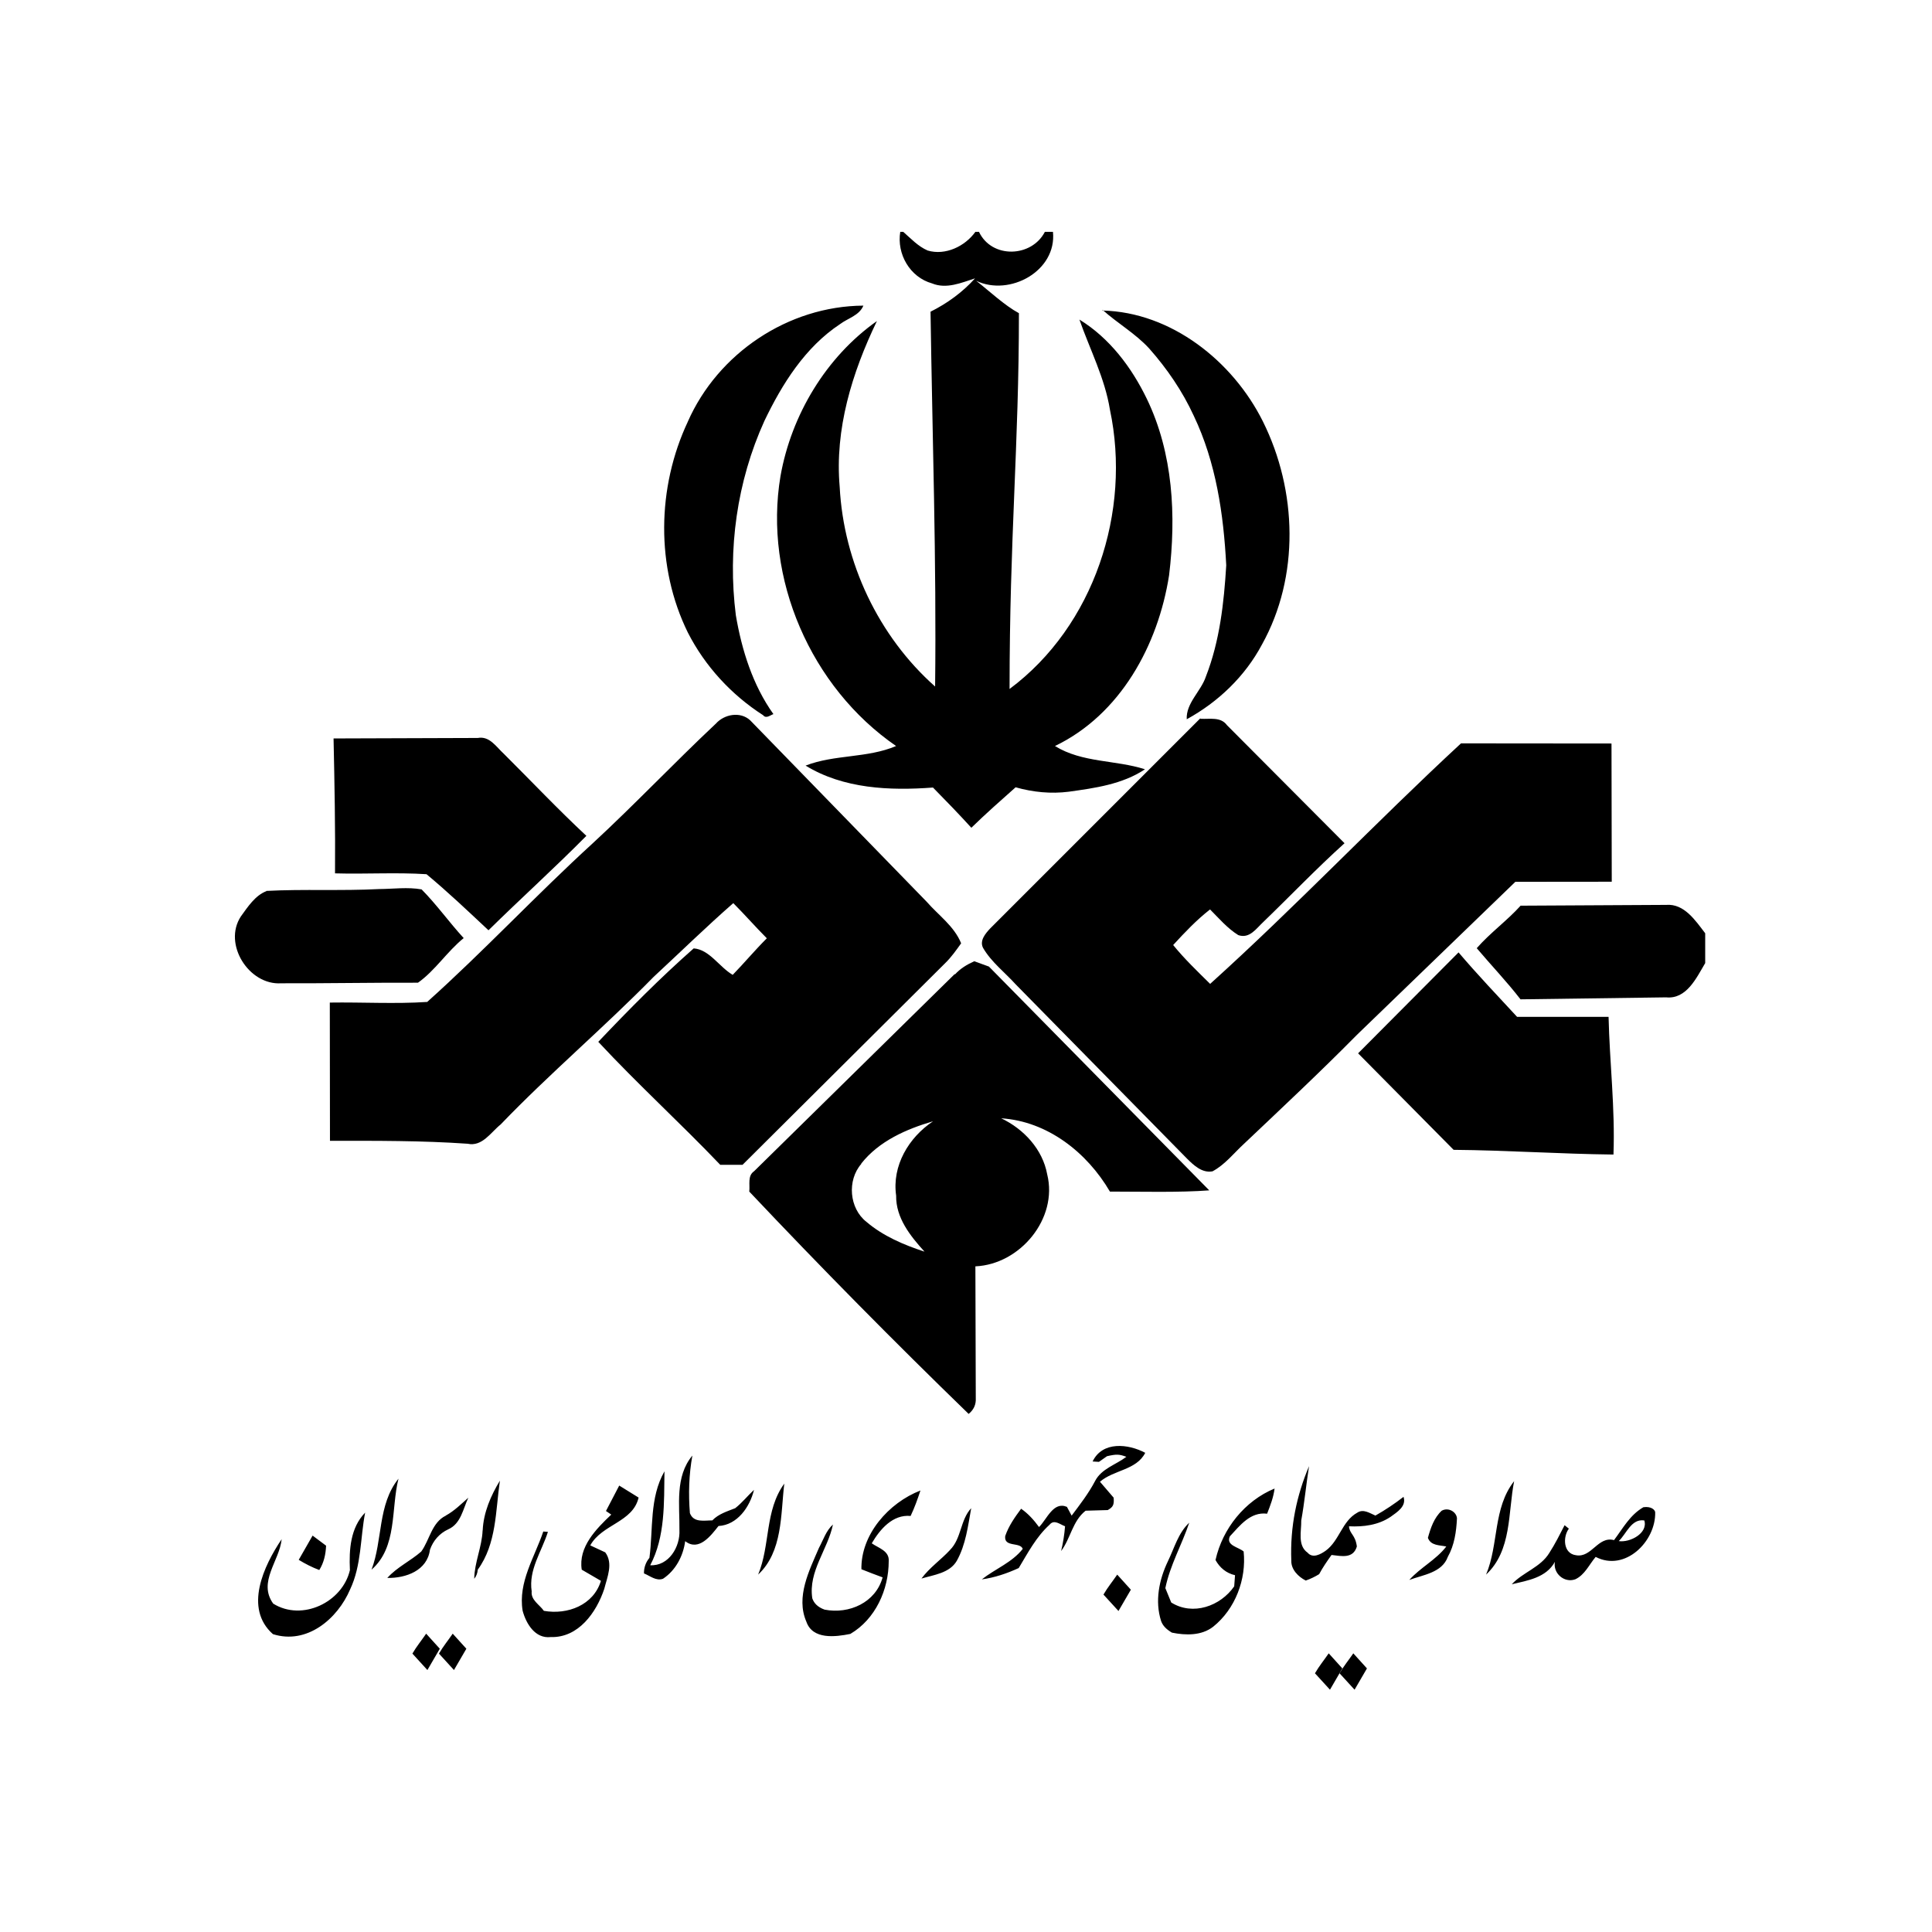 <?xml version="1.0" encoding="UTF-8"?> <svg xmlns="http://www.w3.org/2000/svg" width="100" height="100" viewBox="0 0 100 100" fill="none"><g clip-path="url(#clip0_9871_723)"><path d="M46.624 12H46.751C47.148 12.348 47.52 12.753 48.016 12.967C48.933 13.24 49.951 12.748 50.486 12H50.672C51.334 13.4 53.396 13.329 54.083 12H54.501C54.709 14.024 52.26 15.36 50.529 14.535C51.216 15.07 51.98 15.798 52.739 16.211C52.739 23.11 52.255 27.794 52.255 35.661C56.634 32.402 58.569 26.47 57.449 21.201C57.187 19.571 56.415 18.095 55.87 16.541C57.428 17.494 58.569 19.011 59.358 20.64C60.723 23.466 60.886 26.7 60.511 29.78C59.944 33.395 57.991 36.985 54.605 38.614C56.02 39.49 57.736 39.327 59.264 39.818C58.093 40.597 56.667 40.791 55.318 40.979C54.401 41.096 53.469 41.005 52.568 40.75C51.792 41.438 51.015 42.125 50.277 42.845C49.628 42.133 48.963 41.445 48.291 40.763C46.051 40.931 43.658 40.829 41.697 39.627C43.205 39.042 44.88 39.251 46.382 38.614C41.977 35.585 39.508 29.933 40.399 24.637C40.959 21.48 42.757 18.476 45.389 16.618C44.101 19.291 43.2 22.219 43.462 25.198C43.665 29.118 45.473 32.937 48.401 35.534C48.477 29.067 48.258 22.601 48.164 16.134C49.029 15.701 49.819 15.129 50.468 14.408C49.755 14.637 48.986 14.976 48.24 14.668C47.095 14.347 46.407 13.145 46.598 11.995L46.624 12ZM35.6 21.827C37.158 18.288 40.794 15.844 44.689 15.819C44.475 16.333 43.895 16.465 43.485 16.773C41.672 17.97 40.48 19.879 39.564 21.789C38.143 24.92 37.655 28.433 38.087 31.845C38.393 33.647 38.961 35.46 40.032 36.962C39.864 37.018 39.656 37.217 39.498 37.018C37.861 35.967 36.494 34.487 35.603 32.741C33.938 29.355 33.999 25.231 35.605 21.819L35.6 21.827ZM57.062 16.073C60.626 16.157 63.808 18.695 65.361 21.801C67.151 25.391 67.276 29.846 65.32 33.359C64.44 35.014 63.05 36.338 61.425 37.229C61.382 36.389 62.164 35.783 62.418 35.014C63.136 33.176 63.352 31.195 63.47 29.261C63.332 26.613 62.943 23.94 61.789 21.521C61.204 20.248 60.407 19.082 59.478 18.033C58.765 17.259 57.843 16.735 57.067 16.038L57.062 16.073ZM37.051 37.458C37.484 36.967 38.316 36.812 38.826 37.28L47.965 46.674C48.576 47.377 49.391 47.937 49.748 48.826C49.493 49.182 49.238 49.546 48.923 49.852L38.434 60.29H37.28C35.218 58.131 33.003 56.114 30.967 53.925C32.55 52.255 34.174 50.615 35.906 49.088C36.725 49.149 37.23 50.055 37.925 50.458C38.52 49.846 39.055 49.202 39.691 48.566C39.101 47.975 38.538 47.329 37.955 46.746C36.55 47.975 35.206 49.291 33.831 50.564C31.259 53.187 28.459 55.554 25.913 58.202C25.404 58.609 24.961 59.363 24.207 59.2C21.84 59.035 19.472 59.047 17.079 59.047L17.071 51.893C18.752 51.868 20.457 51.97 22.112 51.86C25.065 49.213 27.764 46.31 30.692 43.637C32.856 41.636 34.892 39.487 37.031 37.476L37.051 37.458ZM62.153 37.204C62.619 37.229 63.184 37.092 63.508 37.535L69.593 43.645C68.141 44.953 66.792 46.369 65.392 47.718C65.025 48.057 64.679 48.604 64.093 48.401C63.528 48.049 63.093 47.535 62.632 47.072C61.934 47.616 61.321 48.263 60.723 48.915C61.308 49.635 61.98 50.277 62.637 50.926C67.092 46.904 71.217 42.55 75.621 38.477L83.411 38.484L83.424 45.638L78.434 45.643L70.237 53.561C68.34 55.483 66.367 57.329 64.406 59.187C63.867 59.679 63.409 60.282 62.759 60.628C62.22 60.73 61.782 60.31 61.435 59.966L52.576 50.954C52.008 50.325 51.308 49.798 50.88 49.057C50.694 48.681 51.008 48.319 51.249 48.059L62.12 37.188L62.153 37.204ZM17.27 38.222L24.729 38.197C25.34 38.082 25.686 38.66 26.073 39.011C27.499 40.429 28.874 41.888 30.351 43.263C28.703 44.93 26.965 46.496 25.284 48.151C24.228 47.163 23.181 46.165 22.076 45.249C20.503 45.147 18.92 45.251 17.341 45.205C17.359 42.884 17.316 40.572 17.265 38.23L17.27 38.222ZM13.777 46.114C15.725 46.012 17.672 46.119 19.633 46.017C20.361 46.012 21.099 45.906 21.822 46.035C22.604 46.825 23.248 47.736 24.001 48.556C23.143 49.248 22.517 50.244 21.634 50.865C19.273 50.857 16.898 50.903 14.556 50.895C12.886 51.007 11.526 48.866 12.468 47.433C12.825 46.942 13.207 46.346 13.792 46.124L13.777 46.114ZM78.701 46.878L86.237 46.837C87.179 46.761 87.757 47.652 88.261 48.306V49.849C87.808 50.613 87.299 51.728 86.237 51.623L78.701 51.725C77.989 50.804 77.189 49.969 76.436 49.078C77.133 48.281 78.004 47.657 78.714 46.87L78.701 46.878Z" fill="black"></path><path d="M70.3 54.515L75.494 49.296C76.466 50.441 77.505 51.529 78.523 52.631H83.259C83.315 55.011 83.602 57.366 83.513 59.759C80.764 59.729 77.989 59.538 75.239 59.515L70.3 54.525V54.515ZM49.424 50.441C49.699 50.136 50.053 49.922 50.427 49.754L51.186 50.029L62.591 61.613C61.026 61.731 59.078 61.676 57.449 61.676C56.265 59.65 54.215 58.036 51.822 57.883C52.993 58.438 53.966 59.487 54.203 60.785C54.77 63.072 52.802 65.444 50.486 65.546L50.506 72.369C50.524 72.695 50.404 72.967 50.137 73.184C46.268 69.432 42.482 65.595 38.782 61.676C38.826 61.315 38.681 60.862 39.032 60.622L49.419 50.413M44.582 60.241C43.836 61.093 43.956 62.547 44.849 63.245C45.715 63.983 46.784 64.436 47.853 64.785C47.12 63.978 46.364 63.036 46.384 61.883C46.163 60.34 47.031 58.879 48.294 58.038C46.909 58.441 45.493 59.064 44.577 60.228L44.582 60.241ZM56.553 75.646C57.062 74.584 58.398 74.729 59.277 75.198C58.818 76.099 57.647 76.078 56.934 76.695L57.642 77.519C57.675 77.894 57.608 78.008 57.337 78.161L56.191 78.194C55.511 78.729 55.42 79.62 54.923 80.282C55.025 79.86 55.093 79.431 55.127 78.999C54.862 78.904 54.562 78.622 54.322 78.922C53.635 79.546 53.202 80.378 52.729 81.162C52.118 81.442 51.481 81.659 50.819 81.748C51.512 81.203 52.382 80.877 52.937 80.17C52.805 79.798 51.957 80.106 52.029 79.508C52.207 78.983 52.528 78.53 52.853 78.092C53.222 78.347 53.515 78.678 53.78 79.039C54.187 78.642 54.518 77.695 55.224 77.995L55.468 78.449C55.901 77.871 56.346 77.298 56.682 76.656C57.013 76.015 57.759 75.816 58.301 75.404C57.93 75.268 57.8 75.259 57.298 75.373L56.881 75.666L56.553 75.646ZM35.167 79.21C35.185 77.899 34.928 76.435 35.837 75.34C35.659 76.318 35.628 77.326 35.709 78.319C35.901 78.828 36.448 78.695 36.87 78.695C37.194 78.359 37.634 78.23 38.054 78.064C38.411 77.784 38.696 77.423 39.027 77.115C38.813 77.998 38.169 78.932 37.189 78.986C36.789 79.495 36.165 80.32 35.465 79.77C35.363 80.539 34.974 81.28 34.319 81.715C33.963 81.85 33.642 81.562 33.332 81.44C33.325 81.146 33.425 80.86 33.614 80.635C33.813 79.141 33.609 77.529 34.393 76.155C34.368 77.784 34.437 79.541 33.655 81.017C34.617 81.068 35.213 80.06 35.167 79.197V79.21ZM67.754 75.9C67.607 76.832 67.52 77.771 67.352 78.701C67.365 79.253 67.148 79.991 67.683 80.368C67.95 80.681 68.365 80.445 68.625 80.259C69.33 79.739 69.465 78.731 70.249 78.298C70.565 78.085 70.893 78.319 71.191 78.446C71.7 78.158 72.186 77.834 72.647 77.476C72.808 77.967 72.317 78.265 71.975 78.512C71.339 78.94 70.575 79.037 69.824 79.001C69.844 79.388 70.155 79.434 70.231 80.045C70.04 80.692 69.437 80.544 68.92 80.485C68.691 80.803 68.467 81.129 68.279 81.478C68.06 81.613 67.828 81.725 67.586 81.809C67.204 81.618 66.823 81.239 66.838 80.781C66.769 79.014 67.118 77.395 67.754 75.892V75.9ZM19.23 81.246C19.816 79.704 19.541 77.886 20.625 76.537C20.231 78.102 20.574 80.075 19.23 81.246ZM24.984 79.21C25.027 78.283 25.404 77.415 25.875 76.638C25.646 78.199 25.709 79.897 24.729 81.246C24.714 81.43 24.653 81.588 24.546 81.717C24.559 80.865 24.943 80.075 24.979 79.222L24.984 79.21ZM39.241 81.501C39.877 79.974 39.577 78.191 40.595 76.791C40.402 78.395 40.519 80.305 39.241 81.501ZM76.919 81.501C77.581 79.928 77.271 78.064 78.371 76.664C78.05 78.303 78.256 80.254 76.919 81.501ZM31.374 78.191L32.051 76.893L33.054 77.514C32.756 78.8 31.157 78.889 30.552 79.989L31.328 80.35C31.751 80.926 31.43 81.628 31.277 82.239C30.87 83.461 29.941 84.78 28.502 84.734C27.698 84.826 27.229 84.039 27.051 83.37C26.809 81.893 27.675 80.595 28.12 79.271L28.36 79.289C28.039 80.307 27.349 81.249 27.52 82.369C27.469 82.817 27.927 83.057 28.151 83.377C29.381 83.594 30.722 83.079 31.104 81.824L30.111 81.246C29.925 80.07 30.862 79.133 31.639 78.395L31.364 78.209L31.374 78.191ZM44.587 81.246C44.541 79.431 46 77.784 47.642 77.148C47.494 77.596 47.337 78.039 47.133 78.466C46.206 78.377 45.544 79.161 45.122 79.882C45.47 80.129 46.038 80.269 46 80.803C46 82.285 45.312 83.808 44.014 84.571C43.238 84.729 42.059 84.877 41.736 83.935C41.181 82.657 41.888 81.287 42.39 80.116C42.614 79.704 42.754 79.23 43.113 78.909C42.846 80.208 41.83 81.333 42.044 82.728C42.128 82.974 42.313 83.181 42.68 83.314C43.953 83.563 45.328 82.945 45.684 81.644C45.316 81.51 44.95 81.37 44.587 81.224V81.246ZM62.917 80.737C63.281 79.116 64.434 77.682 65.972 77.046C65.916 77.499 65.751 77.927 65.585 78.349C64.72 78.24 64.18 78.96 63.658 79.52C63.437 79.996 64.109 80.075 64.371 80.305C64.519 81.745 63.938 83.283 62.792 84.2C62.189 84.668 61.372 84.65 60.659 84.505C60.366 84.332 60.188 84.149 60.099 83.907C59.768 82.873 59.992 81.768 60.455 80.801C60.786 80.121 60.985 79.345 61.555 78.815C61.173 79.956 60.562 81.01 60.318 82.201L60.623 82.945C61.738 83.645 63.169 83.138 63.882 82.109L63.925 81.532C63.472 81.43 63.131 81.142 62.912 80.742L62.917 80.737ZM23.074 78.446C23.515 78.204 23.869 77.85 24.24 77.522C23.965 78.102 23.858 78.871 23.197 79.159C22.744 79.37 22.42 79.744 22.255 80.213C22.112 81.3 21.007 81.689 20.047 81.674C20.549 81.114 21.244 80.798 21.804 80.307C22.244 79.696 22.346 78.805 23.077 78.449L23.074 78.446ZM83.539 79.719C84.012 79.093 84.361 78.421 85.061 78.013C85.476 77.957 85.654 78.15 85.672 78.268C85.715 79.783 84.109 81.374 82.592 80.585C82.255 80.979 82.031 81.516 81.535 81.745C80.967 81.949 80.374 81.435 80.481 80.842C80.023 81.666 79.081 81.802 78.248 82.003C78.829 81.374 79.738 81.129 80.193 80.378C80.489 79.92 80.733 79.429 80.983 78.945L81.204 79.123C80.881 79.561 80.914 80.414 81.573 80.498C82.388 80.646 82.704 79.495 83.541 79.716M83.786 79.767C84.361 79.856 85.313 79.36 85.109 78.698C84.437 78.596 84.188 79.385 83.786 79.767ZM49.169 80.228C49.77 79.632 49.697 78.675 50.269 78.064C50.101 78.991 49.989 79.956 49.523 80.788C49.154 81.425 48.334 81.514 47.695 81.705C48.113 81.139 48.701 80.737 49.172 80.228H49.169ZM74.628 78.191C74.977 78.003 75.392 78.261 75.412 78.591C75.379 79.278 75.28 79.974 74.939 80.582C74.638 81.409 73.661 81.509 72.945 81.778C73.521 81.132 74.325 80.742 74.86 80.047C74.503 79.971 74.06 80.009 73.908 79.599C74.048 79.09 74.228 78.555 74.628 78.189V78.191ZM18.11 81.246C18.064 80.203 18.136 79.082 18.899 78.293C18.645 79.617 18.713 81.017 18.123 82.265C17.471 83.797 15.882 85.142 14.126 84.582C12.614 83.242 13.652 81.043 14.579 79.668C14.467 80.796 13.336 81.883 14.141 83.003C15.635 83.937 17.731 82.934 18.113 81.262L18.11 81.246ZM15.462 80.737L16.18 79.482L16.878 80.004C16.86 80.45 16.766 80.882 16.526 81.264C16.155 81.124 15.801 80.944 15.462 80.737Z" fill="black"></path><path d="M70.046 85.575L70.753 86.357L70.112 87.459L69.335 86.609C69.547 86.242 69.811 85.921 70.048 85.575H70.046Z" fill="black"></path><path d="M68.773 85.575L69.48 86.357L68.839 87.459L68.062 86.609C68.274 86.242 68.538 85.921 68.775 85.575H68.773Z" fill="black"></path><path d="M57.826 81.501L58.533 82.283L57.892 83.385L57.115 82.535C57.327 82.168 57.591 81.847 57.828 81.501H57.826Z" fill="black"></path><path d="M22.056 84.557L22.764 85.338L22.122 86.441L21.346 85.59C21.557 85.224 21.822 84.903 22.059 84.557H22.056Z" fill="black"></path><path d="M23.431 84.557L24.139 85.338L23.497 86.441L22.721 85.59C22.932 85.224 23.197 84.903 23.433 84.557H23.431Z" fill="black"></path></g><defs><clipPath id="clip0_9871_723"><rect width="76.376" height="75.612" fill="white" transform="translate(12 12)"></rect></clipPath></defs></svg> 